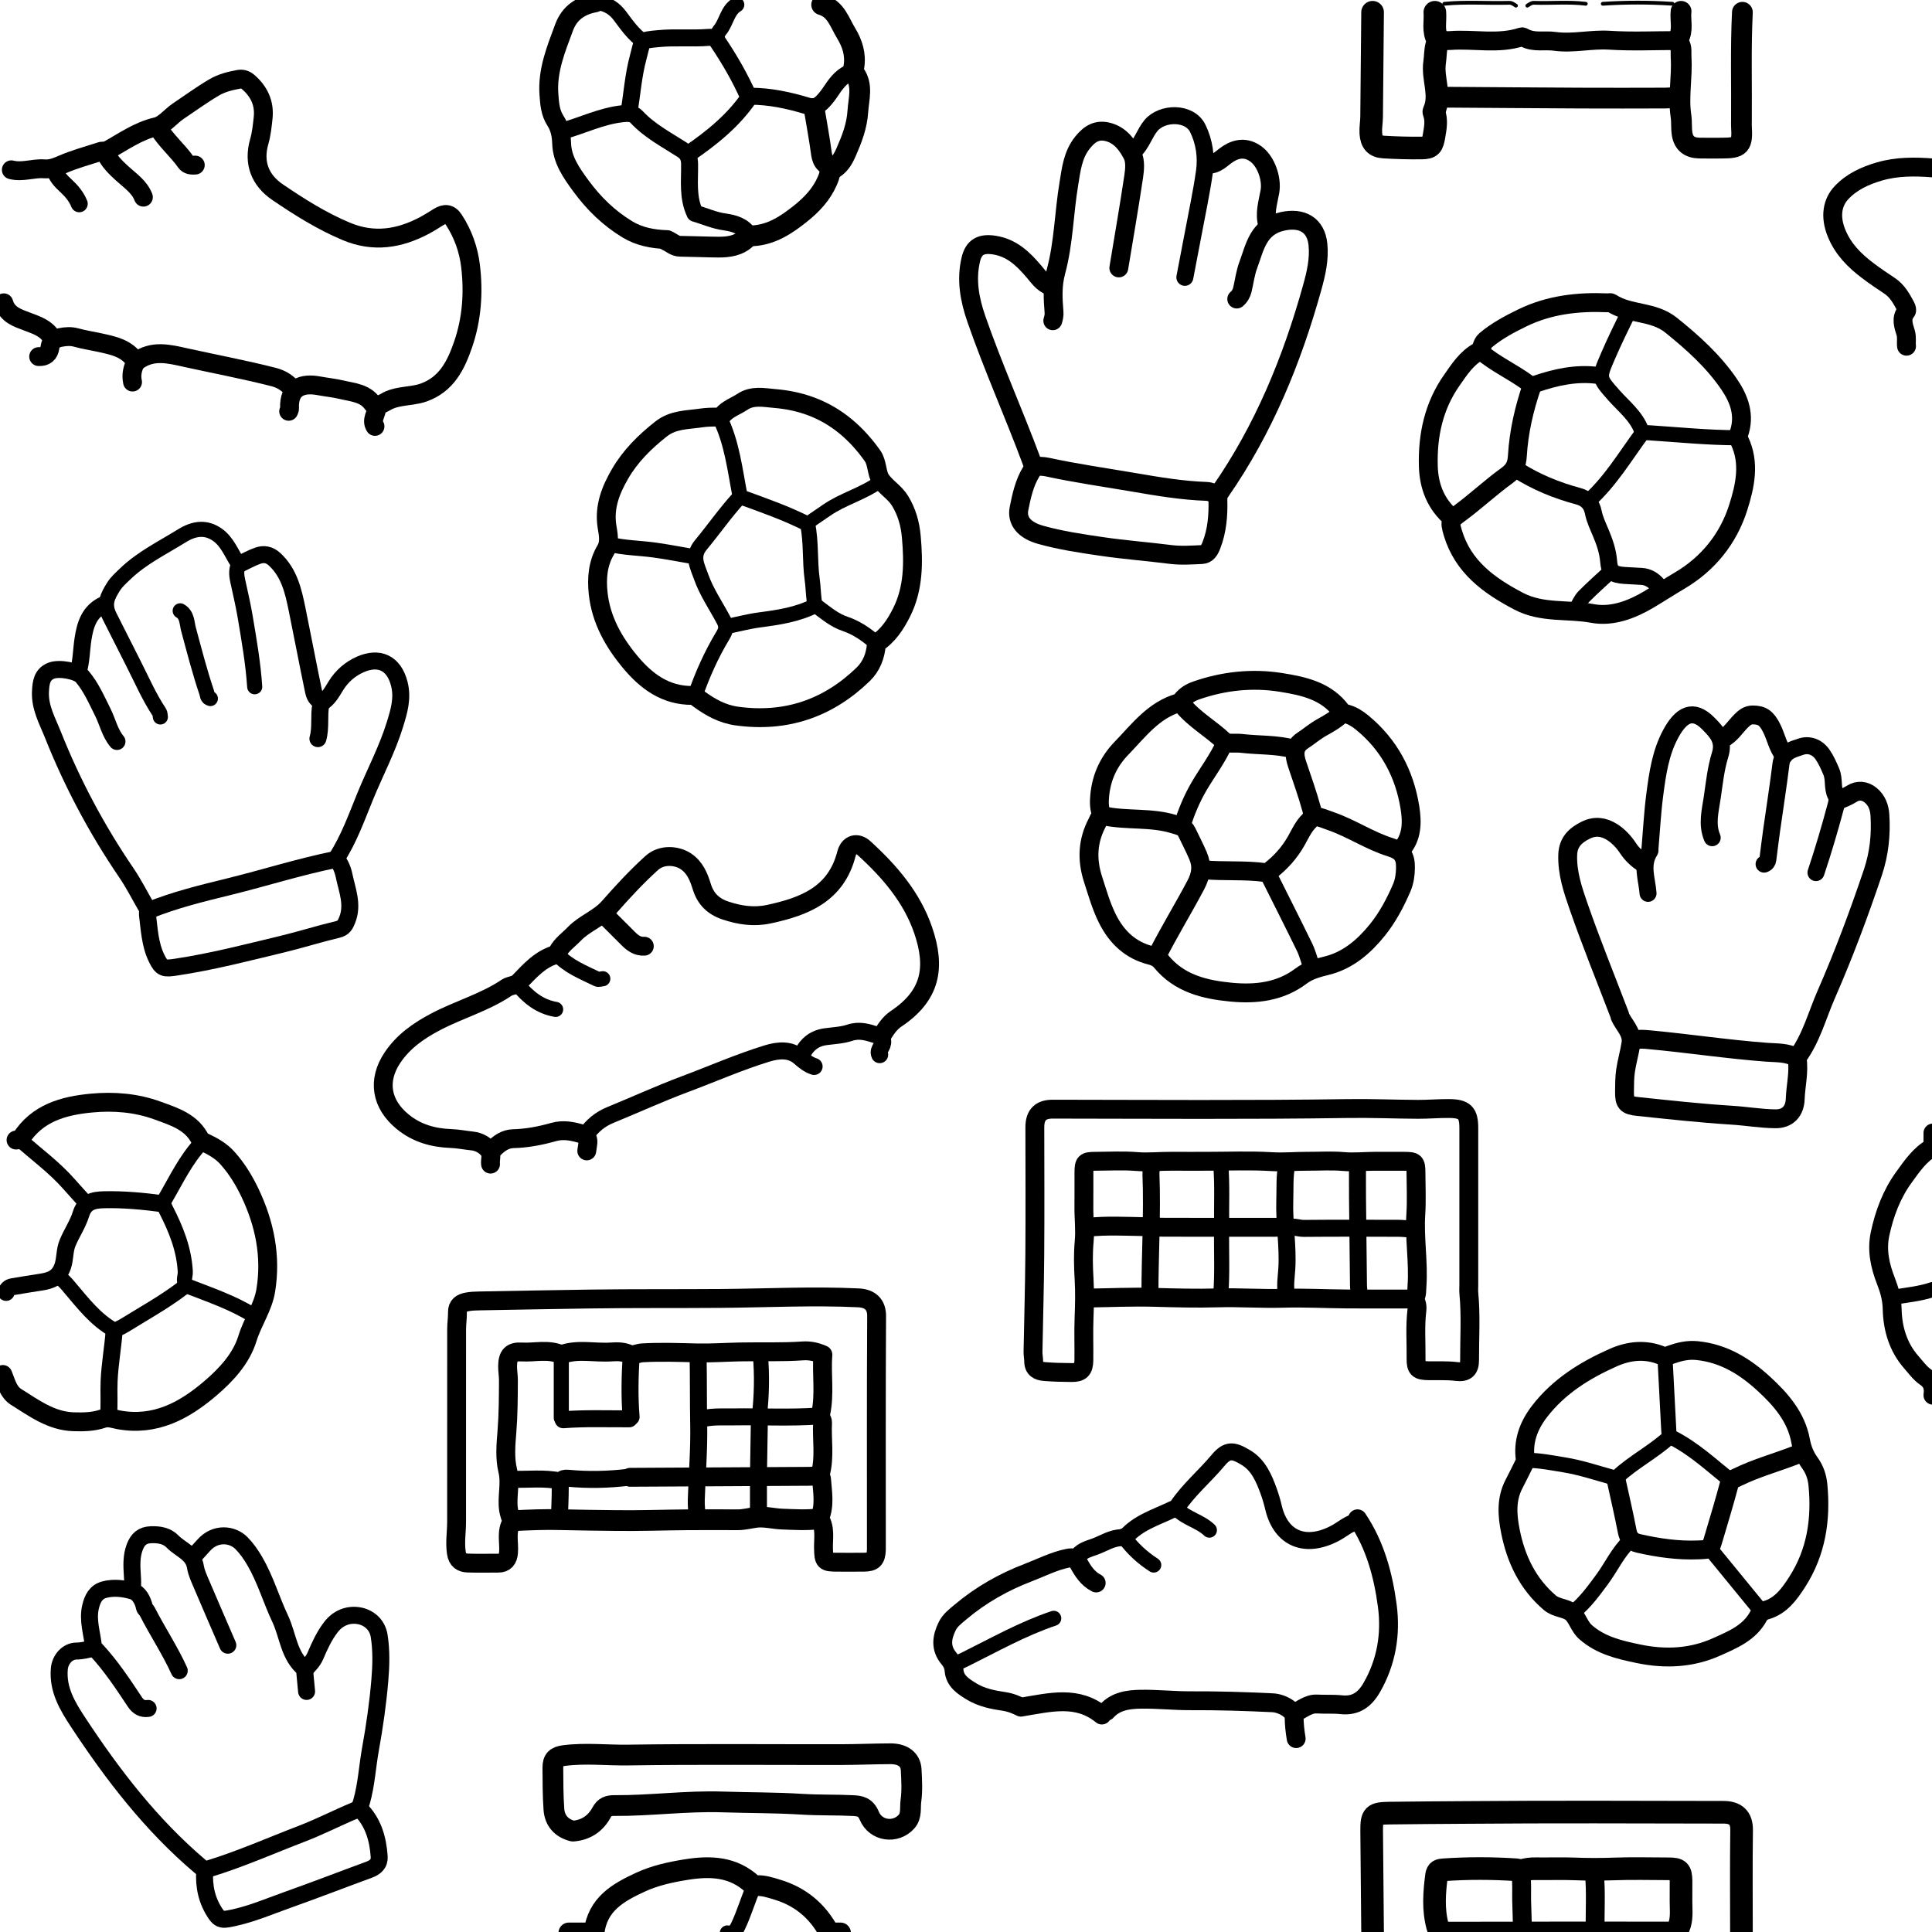 <svg version="1.1" id="Layer_1" xmlns="http://www.w3.org/2000/svg" xmlns:xlink="http://www.w3.org/1999/xlink" x="0px" y="0px"
	 width="100%" viewBox="0 0 1024 1024" enable-background="new 0 0 1024 1024" xml:space="preserve">
<path fill="none" opacity="1" stroke="#000000" stroke-linecap="round" stroke-linejoin="round" stroke-width="10"
	d="
M749.5,688.5 
	C750.893,690.277 751.242,692.352 750.982,694.498 
	C749.954,702.985 750.651,711.5 750.54,720.001 
	C750.469,725.459 751.649,726.411 757,726.516 
	C762.001,726.614 766.996,726.299 772.009,726.931 
	C776.735,727.527 778.92,725.838 778.906,721 
	C778.87,709.168 779.645,697.321 778.519,685.498 
	C778.378,684.012 778.5,682.5 778.5,681 
	C778.5,653.333 778.5,625.667 778.5,598 
	C778.5,589.843 776.375,587.605 768,587.54 
	C762.501,587.497 756.999,587.995 751.5,587.967 
	C739.166,587.905 726.829,587.37 714.501,587.552 
	C662.335,588.319 610.167,587.935 558,587.876 
	C552.111,587.869 548.476,590.307 548.487,597.5 
	C548.522,620 548.626,642.501 548.459,665 
	C548.332,682.168 547.823,699.333 547.516,716.5 
	C547.486,718.173 547.865,719.895 547.869,721.5 
	C547.88,725.55 550.414,726.673 553.505,726.936 
	C558.318,727.345 563.166,727.428 568,727.473 
	C572.793,727.517 574.396,725.948 574.47,721 
	C574.583,713.501 574.277,705.991 574.566,698.503 
	C574.83,691.657 574.996,684.851 574.586,677.995 
	C574.189,671.352 574.031,664.624 574.636,658.012 
	C575.205,651.788 574.409,645.667 574.484,639.5 
	C574.557,633.501 574.473,627.5 574.508,621.5 
	C574.54,616.06 575.06,615.534 580.5,615.509 
	C587.833,615.474 595.203,615.048 602.489,615.638 
	C608.71,616.142 614.833,615.443 621,615.49 
	C627.166,615.537 633.333,615.5 639.5,615.5 
	C651,615.5 662.53,615.001 673.988,615.696 
	C680.388,616.084 686.667,615.463 693,615.493 
	C699.333,615.523 705.705,615.071 711.989,615.629 
	C717.543,616.122 723,615.524 728.5,615.504 
	C733.833,615.485 739.167,615.473 744.5,615.508 
	C749.94,615.543 750.466,616.06 750.491,621.5 
	C750.526,628.833 750.887,636.192 750.414,643.494 
	C749.593,656.198 751.907,668.816 751.032,681.502 
	C750.879,683.716 751.075,685.947 750,688 
"/>
<path fill="none" opacity="1" stroke="#000000" stroke-linecap="round" stroke-linejoin="round" stroke-width="10"
	d="
M434.5,805 
	C437.547,809.859 436.362,815.28 436.467,820.501 
	C436.61,827.616 436.892,828 444,828 
	C448.667,828 453.334,828.049 458,827.987 
	C462.866,827.921 464.274,826.471 464.495,821.5 
	C464.532,820.668 464.5,819.833 464.5,819 
	C464.5,778.5 464.387,737.999 464.625,697.501 
	C464.659,691.604 461.368,688.188 455.005,687.887 
	C430.659,686.735 406.328,688.01 382.002,688.199 
	C358.834,688.379 335.665,688.177 312.5,688.511 
	C292.999,688.792 273.5,689.155 254,689.517 
	C251.831,689.557 249.629,689.639 247.509,690.047 
	C244.612,690.606 242.389,691.915 242.455,695.501 
	C242.509,698.497 242.025,701.5 242.022,704.5 
	C241.987,738.5 241.997,772.5 242.003,806.5 
	C242.004,812 241.05,817.446 241.878,823.018 
	C242.467,826.983 244.663,828.334 248.002,828.45 
	C253.329,828.636 258.667,828.484 264,828.505 
	C267.71,828.521 269.202,826.443 269.519,823.002 
	C270.027,817.484 267.994,811.679 271.419,806.447 
	C271.701,806.016 270.769,804.852 270.515,803.996 
	C270.125,802.679 269.711,801.351 269.521,799.997 
	C268.56,793.188 270.789,786.38 269.113,779.473 
	C267.491,772.789 268.118,765.776 268.664,759.013 
	C269.406,749.832 269.438,740.675 269.473,731.5 
	C269.483,729.001 268.998,726.498 269.034,724 
	C269.116,718.383 271.024,716.251 276.495,716.58 
	C283.497,717 290.689,714.853 297.5,718 
	C306.178,714.752 315.176,717.195 324.005,716.565 
	C327.194,716.337 330.362,716.338 333.593,717.793 
	C335.409,718.61 338.157,717.165 340.502,717.029 
	C350.176,716.469 359.834,716.844 369.51,717.071 
	C376.886,717.244 384.5,716.707 392.001,716.552 
	C403.166,716.321 414.342,716.785 425.5,716.006 
	C428.969,715.764 432.305,716.375 436.141,718.022 
	C435.315,728.333 437.308,738.962 434.949,749.489 
	C434.539,751.315 436.05,752.461 435.972,753.999 
	C435.519,762.995 437.235,772.098 434.88,780.968 
	C434.493,782.428 435.372,783.029 435.441,784.004 
	C435.927,790.864 437.288,797.786 434.5,804.5 
"/>
<path fill="none" opacity="1" stroke="#000000" stroke-linecap="round" stroke-linejoin="round" stroke-width="11"
	d="
M304,970.5 
	C310.798,969.864 315.776,966.382 318.948,960.472 
	C320.451,957.672 322.611,956.957 325.5,956.979 
	C344.693,957.124 363.804,954.43 382.998,955.068 
	C396.998,955.533 411.037,955.392 424.983,956.276 
	C434.012,956.848 443.004,956.55 452,956.997 
	C455.904,957.191 458.782,957.7 460.744,962.398 
	C464.143,970.534 474.712,971.96 480.479,965.482 
	C483.276,962.341 482.303,958.125 482.807,954.473 
	C483.552,949.076 483.22,943.489 482.938,938.003 
	C482.661,932.635 478.575,929.518 472,929.535 
	C463.166,929.559 454.334,929.964 445.5,929.977 
	C408,930.031 370.495,929.655 333.003,930.209 
	C321.67,930.377 310.318,929.016 298.998,930.482 
	C294.69,931.04 292.996,932.628 293.03,937 
	C293.087,944.334 293.057,951.687 293.586,958.994 
	C294.022,965.011 297.552,968.94 303.5,970.5 
"/>
<path fill="none" opacity="1" stroke="#000000" stroke-linecap="round" stroke-linejoin="round" stroke-width="12"
	d="
M923,1024.5 
	C923,1006.333 922.837,988.164 923.086,970.001 
	C923.176,963.378 919.804,960.556 913.5,960.544 
	C867.833,960.462 822.165,960.267 776.501,960.645 
	C763.171,960.755 749.833,960.79 736.5,960.985 
	C727.918,961.111 726.948,961.962 727.011,970.5 
	C727.142,988.5 727.333,1006.5 727.5,1024.5 
"/>
<path fill="none" opacity="1" stroke="#000000" stroke-linecap="round" stroke-linejoin="round" stroke-width="10"
	d="
M467,549.5 
	C469.236,545.971 471.316,542.407 474.975,539.963 
	C493.384,527.665 496.073,512.883 489.307,493.066 
	C483.353,475.627 471.467,461.827 457.958,449.546 
	C454.307,446.227 449.978,447.322 448.639,452.536 
	C443.128,473.992 426.395,480.483 407.507,484.533 
	C399.576,486.233 392.064,485.12 384.472,482.584 
	C378.024,480.429 373.967,476.399 371.985,470.005 
	C370.362,464.766 368.357,459.725 363.5,456.501 
	C358.849,453.414 350.829,452.528 345.421,457.413 
	C337.348,464.705 329.944,472.737 322.844,480.803 
	C317.415,486.97 309.858,489.33 304.445,494.947 
	C301.416,498.091 297.707,500.62 295.599,504.553 
	C295.277,505.153 294.939,505.822 294.487,505.954 
	C286.171,508.384 280.743,514.683 275.051,520.55 
	C273.149,522.511 270.499,522.176 268.51,523.515 
	C256.88,531.339 243.296,535.082 231.013,541.524 
	C222.039,546.23 213.775,551.969 208.041,560.527 
	C199.848,572.756 202.056,585.243 213.451,594.56 
	C220.984,600.72 229.625,603.086 239.002,603.441 
	C242.869,603.588 246.665,604.365 250.473,604.763 
	C253.741,605.105 257.328,606.953 259.448,610.036 
	C260.876,612.111 259.688,614.677 260,617 
"/>
<path fill="none" opacity="1" stroke="#000000" stroke-linecap="round" stroke-linejoin="round" stroke-width="10"
	d="
M808.5,774.5 
	C806.5,778.5 804.565,782.534 802.486,786.493 
	C798.249,794.561 798.855,803.014 800.526,811.495 
	C803.457,826.377 809.713,839.467 821.488,849.514 
	C824.911,852.435 830.01,852.178 833.028,854.76 
	C836.058,857.353 836.985,862.081 840.421,865.09 
	C848.54,872.198 858.392,874.45 868.49,876.549 
	C882.728,879.51 896.712,878.808 909.931,872.848 
	C918.311,869.069 927.253,865.488 932.05,856.527 
	C932.829,855.073 934.157,853.98 935.987,853.455 
	C943.902,851.183 948.335,845 952.514,838.509 
	C962.682,822.713 965.3,805.347 963.531,786.997 
	C963.126,782.788 961.781,778.863 959.401,775.572 
	C956.719,771.863 955.179,768.124 954.323,763.533 
	C951.996,751.06 943.995,741.826 934.969,733.534 
	C924.888,724.274 913.684,717.287 899.515,715.851 
	C894.453,715.338 890.025,716.45 885.514,718.04 
	C883.994,718.576 882.868,719.379 880.966,718.581 
	C872.23,714.919 863.418,715.843 855.029,719.565 
	C840.02,726.225 826.249,734.775 816.026,748.02 
	C810.142,755.642 806.955,764.167 808.5,774 
"/>
<path fill="none" opacity="1" stroke="#000000" stroke-linecap="round" stroke-linejoin="round" stroke-width="10"
	d="
M556.5,151.5 
	C552.679,150.12 550.486,146.827 548.048,143.959 
	C542.344,137.251 536.351,131.36 527.015,129.904 
	C520.198,128.841 516.162,130.712 514.553,137.513 
	C512.004,148.285 513.902,158.714 517.473,169.009 
	C526.264,194.351 537.262,218.833 546.621,243.955 
	C547.492,246.293 547.939,247.793 546.566,250.04 
	C542.926,255.995 541.444,262.807 540.102,269.52 
	C538.784,276.114 542.93,281.046 551.514,283.452 
	C562.147,286.432 573.045,288.047 583.979,289.643 
	C596.126,291.416 608.351,292.348 620.515,293.885 
	C625.928,294.568 631.508,294.176 636.997,293.927 
	C639.805,293.799 641.061,291.595 642.061,289.024 
	C645.085,281.253 645.738,273.207 645.512,265 
	C645.467,263.349 645.797,262.015 646.898,260.429 
	C669.776,227.476 684.766,190.934 695.471,152.492 
	C697.559,144.997 699.348,137.434 698.528,129.497 
	C697.465,119.217 690.088,115.119 679.953,117.282 
	C666.821,120.085 665.167,130.905 661.59,140.533 
	C660.054,144.668 659.513,149.17 658.494,153.499 
	C658.029,155.473 657.059,157.169 655.5,158.5 
"/>
<path fill="none" opacity="1" stroke="#000000" stroke-linecap="round" stroke-linejoin="round" stroke-width="10"
	d="
M871,457.5 
	C867.811,455.355 865.079,452.887 862.89,449.573 
	C860.703,446.263 857.916,443.215 854.484,441.025 
	C850.053,438.198 845.38,437.586 840.496,439.992 
	C835.044,442.677 831.17,446.268 830.928,452.997 
	C830.581,462.667 833.642,471.673 836.687,480.435 
	C843.42,499.81 851.167,518.833 858.493,538.003 
	C858.549,538.148 858.447,538.356 858.508,538.497 
	C860.566,543.306 865.335,547.092 864.446,552.992 
	C863.711,557.865 862.284,562.635 861.571,567.51 
	C861.043,571.124 861.068,574.832 861.022,578.5 
	C860.948,584.514 861.927,585.816 868.005,586.457 
	C884.646,588.214 901.28,590.039 917.995,591.085 
	C925.665,591.565 933.288,592.898 941,592.985 
	C947.388,593.058 951.258,589.126 951.501,582.5 
	C951.764,575.33 953.626,568.236 952.533,560.995 
	C952.492,560.726 952.607,560.356 952.911,559.935 
	C960.113,549.967 963.135,538.06 967.984,526.993 
	C977.225,505.904 985.262,484.364 992.621,462.541 
	C996.007,452.497 997.048,442.373 996.393,432.007 
	C996.147,428.103 994.84,424.226 991.509,421.489 
	C988.364,418.905 984.703,418.708 981.598,420.656 
	C979.301,422.097 976.957,423.081 974.5,424 
"/>
<path fill="none" opacity="1" stroke="#000000" stroke-linecap="round" stroke-linejoin="round" stroke-width="10"
	d="
M742.5,450.5 
	C748.6,443.985 748.518,435.707 747.295,428.033 
	C744.436,410.098 736.287,394.718 721.996,383.004 
	C719.599,381.04 717.032,379.37 714.006,378.479 
	C712.94,378.165 711.759,378.058 710.991,377.007 
	C703.077,366.176 690.894,363.603 678.968,361.698 
	C663.789,359.274 648.645,360.868 633.99,365.971 
	C631.008,367.01 628.483,368.551 626.492,370.993 
	C626.047,371.539 625.582,372.29 624.988,372.457 
	C611.5,376.272 603.58,387.112 594.492,396.493 
	C587.713,403.491 583.844,411.712 582.887,421.489 
	C582.525,425.19 582.538,428.607 584,432 
"/>
<path fill="none" opacity="1" stroke="#000000" stroke-linecap="round" stroke-linejoin="round" stroke-width="9"
	d="
M49.5,873.5 
	C46.553,874.318 43.653,875.055 40.501,875.09 
	C35.599,875.144 31.859,879.678 31.441,884.495 
	C30.479,895.583 35.813,904.341 41.509,912.994 
	C59.915,940.949 80.208,967.297 105.912,989.104 
	C107.532,990.478 108.451,991.168 110.512,990.539 
	C127.398,985.391 143.517,978.206 159.964,971.906 
	C169.495,968.256 178.612,963.536 188.038,959.592 
	C190.397,958.605 190.965,957.298 191.609,955.031 
	C194.222,945.839 194.691,936.309 196.375,926.977 
	C198.554,914.903 200.307,902.706 201.329,890.486 
	C201.977,882.731 202.211,874.791 200.955,867.007 
	C199.962,860.855 195.235,857.137 189.951,856.32 
	C184.656,855.5 179.262,857.383 175.388,862.414 
	C171.789,867.087 169.428,872.335 167.182,877.578 
	C165.931,880.499 163.988,882.396 162,884.5 
"/>
<path fill="none" opacity="1" stroke="#000000" stroke-linecap="round" stroke-linejoin="round" stroke-width="9"
	d="
M62,393 
	C58.196,388.464 57.068,382.633 54.492,377.504 
	C51.203,370.954 48.325,364.163 43.5,358.5 
	C41.072,355.649 31.327,353.743 27.016,355.538 
	C22.155,357.561 21.683,361.905 21.45,366.497 
	C21.02,374.956 25.119,382.078 28.067,389.473 
	C38.336,415.242 51.295,439.597 66.933,462.546 
	C71.043,468.577 74.309,475.181 78.023,481.486 
	C78.67,482.584 78.012,483.599 78.123,484.484 
	C79.126,492.441 79.434,500.613 83.049,507.976 
	C85.753,513.482 87.061,513.535 93.51,512.565 
	C112.435,509.718 130.924,504.907 149.488,500.449 
	C159.39,498.071 169.118,494.962 179.028,492.619 
	C182.193,491.87 183.049,490.045 184.05,487.52 
	C187.274,479.387 183.946,471.731 182.357,464.03 
	C181.716,460.929 180.433,457.734 178.198,455.132 
	C184.974,444.67 188.993,433.238 193.581,422.033 
	C198.787,409.317 205.303,397.1 209.339,383.95 
	C211.437,377.113 213.608,370.137 211.643,362.463 
	C208.73,351.079 200.707,347.915 191.055,352.125 
	C185.707,354.458 181.164,358.35 178.003,363.502 
	C175.938,366.868 174.066,370.388 170.5,372.5 
"/>
<path fill="none" opacity="1" stroke="#000000" stroke-linecap="round" stroke-linejoin="round" stroke-width="9"
	d="
M191,959 
	C197.871,965.918 200.323,974.623 200.972,984.002 
	C201.238,987.841 198.913,989.784 195.511,991.03 
	C181.152,996.292 166.893,1001.835 152.48,1006.944 
	C141.95,1010.677 131.677,1015.228 120.517,1017.102 
	C117.569,1017.597 116.11,1017.011 114.418,1014.557 
	C109.572,1007.532 107.962,999.829 108.5,991.5 
"/>
<path fill="none" opacity="1" stroke="#000000" stroke-linecap="round" stroke-linejoin="round" stroke-width="10"
	d="
M769.5,274.5 
	C761.037,267.286 757.326,257.844 757.038,246.999 
	C756.602,230.611 759.915,215.174 769.504,201.503 
	C773.468,195.852 777.182,189.993 783.479,186.462 
	C785.711,185.21 785.219,182.179 787.387,180.365 
	C793.36,175.368 800.031,171.801 806.97,168.439 
	C821.275,161.507 836.406,159.827 852,160.496 
	C852.666,160.525 853.509,160.233 853.974,160.539 
	C863.596,166.883 876.139,164.664 885.657,172.304 
	C897.212,181.579 908.062,191.349 916.412,203.56 
	C921.813,211.458 925.078,220.151 921.578,230.028 
	C921.242,230.976 921.337,232.271 921.938,233.53 
	C927.605,245.394 924.942,257.459 921.307,268.939 
	C916.031,285.598 905.283,298.854 890.317,307.69 
	C884.756,310.972 879.376,314.482 873.858,317.762 
	C864.872,323.103 854.424,327.09 844.065,325.154 
	C831.071,322.726 817.418,325.212 804.922,318.649 
	C789.133,310.356 775.449,300.485 770.047,282.486 
	C768.043,275.813 768.727,275.679 774.436,271.414 
	C782.687,265.25 790.267,258.178 798.602,252.14 
	C802.58,249.258 803.951,246.519 804.247,241.515 
	C804.992,228.883 807.838,216.51 812,204.5 
"/>
<path fill="none" opacity="1" stroke="#000000" stroke-linecap="round" stroke-linejoin="round" stroke-width="10"
	d="
M56.5,80 
	C65.091,75.319 72.952,69.463 82.919,67.151 
	C87.071,66.189 90.475,61.602 94.455,58.933 
	C100.754,54.709 106.863,50.242 113.424,46.371 
	C117.593,43.911 121.969,42.885 126.509,42.047 
	C128.284,41.72 129.981,42.121 131.532,43.464 
	C137.37,48.519 140.298,54.758 139.462,62.496 
	C139.009,66.686 138.58,70.952 137.421,74.977 
	C134.138,86.39 137.877,95.565 147.106,101.844 
	C158.631,109.683 170.446,117.141 183.453,122.611 
	C198.04,128.745 211.616,126.574 224.99,119.481 
	C227.562,118.116 230.014,116.523 232.496,114.994 
	C235.639,113.06 238.275,113.026 240.527,116.482 
	C245.414,123.981 248.359,132.26 249.399,141.012 
	C251.068,155.054 250.119,168.995 245.485,182.495 
	C241.677,193.588 236.695,203.713 224.519,208.053 
	C220.587,209.454 216.475,209.62 212.47,210.331 
	C209.586,210.843 206.957,211.487 204.498,212.997 
	C202.842,214.014 199.808,214.93 199.753,216.013 
	C199.581,219.369 196.602,222.487 198.75,226 
"/>
<path fill="none" opacity="1" stroke="#000000" stroke-linecap="round" stroke-linejoin="round" stroke-width="10"
	d="
M719.5,805 
	C728.861,818.932 733.124,834.794 735.288,851.028 
	C737.303,866.149 734.826,880.965 727.013,894.507 
	C723.432,900.713 718.577,904.354 710.995,903.544 
	C706.69,903.084 702.335,903.409 697.991,903.164 
	C693.542,902.914 689.908,906.114 686,908 
"/>
<path fill="none" opacity="1" stroke="#000000" stroke-linecap="round" stroke-linejoin="round" stroke-width="11"
	d="
M889,51.5 
	C886.833,51.667 884.667,51.972 882.5,51.978 
	C867.5,52.02 852.5,52.058 837.5,51.987 
	C812.667,51.869 787.833,51.667 763,51.5 
"/>
<path fill="none" opacity="1" stroke="#000000" stroke-linecap="round" stroke-linejoin="round" stroke-width="12"
	d="
M727.5,6.5 
	C727.333,25 727.184,43.5 726.981,62 
	C726.95,64.835 726.395,67.683 726.56,70.497 
	C726.85,75.46 728.853,77.677 733.503,77.945 
	C740.157,78.328 746.836,78.524 753.499,78.438 
	C758.526,78.372 759.198,77.146 760.079,72.014 
	C760.805,67.781 761.6,63.667 760.007,59.497 
	C759.951,59.352 759.944,59.14 760.008,59.004 
	C764.029,50.407 759.061,41.668 760.393,32.984 
	C760.846,30.026 760.695,26.954 761.476,23.994 
	C761.732,23.023 762.725,22.224 762.018,20.99 
	C759.386,16.398 760.883,11.345 760.5,6.5 
"/>
<path fill="none" opacity="1" stroke="#000000" stroke-linecap="round" stroke-linejoin="round" stroke-width="11"
	d="
M923.5,6.5 
	C922.562,25.66 923.17,44.833 923.001,64 
	C922.992,65 922.947,66.003 923.008,66.999 
	C923.633,77.153 922.408,78.5 912.5,78.5 
	C908.5,78.5 904.497,78.591 900.501,78.477 
	C895.378,78.332 892.367,75.924 891.563,70.99 
	C891.057,67.878 891.42,64.629 890.954,61.507 
	C889.405,51.155 891.659,40.835 891.017,30.499 
	C890.859,27.968 891.438,25.294 889.945,23.036 
	C889.35,22.135 889.247,21.088 889.566,20.539 
	C892.275,15.878 890.456,10.829 891,6 
"/>
<path fill="none" opacity="1" stroke="#000000" stroke-linecap="round" stroke-linejoin="round" stroke-width="12"
	d="
M806,992 
	C805.333,991.667 804.683,991.083 803.997,991.037 
	C791.001,990.168 777.998,990.134 765.003,991.039 
	C763.306,991.158 761.74,991.33 761.397,993.987 
	C760.226,1003.051 759.524,1012.023 761.954,1021.012 
	C762.713,1023.819 764.089,1024.588 767,1024.579 
	C804.667,1024.46 842.333,1024.5 880,1024.5 
	C882.667,1024.5 885.333,1024.5 887.979,1024.5 
	C890.996,1020.627 891.193,1016.143 891.036,1011.499 
	C890.874,1006.671 891.055,1001.833 890.985,997 
	C890.906,991.495 889.931,990.527 884.5,990.509 
	C874.667,990.477 864.823,990.232 855.003,990.592 
	C848.153,990.842 841.341,990.82 834.498,990.557 
	C827.674,990.296 820.832,990.568 814.001,990.465 
	C811.419,990.426 808.936,990.683 806.5,991.5 
"/>
<path fill="none" opacity="1" stroke="#000000" stroke-linecap="round" stroke-linejoin="round" stroke-width="9"
	d="
M431.5,565.25 
	C428.453,564.281 426.239,562.441 423.759,560.276 
	C418.985,556.107 412.757,556.458 406.468,558.395 
	C391.664,562.955 377.512,569.205 363.041,574.609 
	C349.683,579.597 336.696,585.572 323.486,590.965 
	C318.039,593.19 313.825,596.752 310.5,601.5 
"/>
<path fill="none" opacity="1" stroke="#000000" stroke-linecap="round" stroke-linejoin="round" stroke-width="10"
	d="
M1024.5,89 
	C1014.902,88.266 1005.4,88.153 995.978,90.925 
	C988.422,93.148 981.474,96.359 976.067,102.063 
	C971.293,107.098 969.746,114.549 973.395,123.543 
	C976.863,132.091 982.947,138.138 990.019,143.475 
	C993.744,146.285 997.621,148.902 1001.512,151.481 
	C1005.619,154.204 1007.828,158.303 1010.064,162.466 
	C1010.556,163.381 1010.772,164.527 1010.431,164.944 
	C1007.327,168.74 1008.94,172.682 1010.074,176.478 
	C1010.786,178.862 1010.216,181.175 1010.5,183.5 
"/>
<path fill="none" opacity="1" stroke="#000000" stroke-linecap="round" stroke-linejoin="round" stroke-width="10"
	d="
M464.5,341.5 
	C464.014,347.641 461.869,353.195 457.46,357.459 
	C438.729,375.573 416.435,383.092 390.497,379.519 
	C382.913,378.474 376.531,374.923 370.488,370.517 
	C369.408,369.73 368.161,368.578 367.001,368.589 
	C352.762,368.724 342.567,361.104 334.083,350.931 
	C325.272,340.366 318.546,328.547 317.042,314.495 
	C316.189,306.514 316.806,298.638 321.029,291.517 
	C323.45,287.435 322.314,282.872 321.718,279.044 
	C320.079,268.511 323.792,259.517 328.674,251.101 
	C334.098,241.75 341.771,234.137 350.393,227.364 
	C356.858,222.285 364.263,222.624 371.507,221.545 
	C374.466,221.105 377.501,221.042 380.5,221.064 
	C381.63,221.072 382.428,220.603 382.961,219.968 
	C385.801,216.589 389.988,215.315 393.483,212.975 
	C398.858,209.375 404.879,210.738 410.483,211.202 
	C417.076,211.747 423.675,213.041 430.024,215.435 
	C443.741,220.609 454.115,229.838 462.43,241.55 
	C465.089,245.295 464.544,250.844 466.847,254.267 
	C469.546,258.28 474.314,260.983 477.053,265.467 
	C480.653,271.36 482.411,277.707 483.013,284.499 
	C484.227,298.201 484.241,311.809 477.922,324.461 
	C474.717,330.878 470.783,336.959 464.5,341 
"/>
<path fill="none" opacity="1" stroke="#000000" stroke-linecap="round" stroke-linejoin="round" stroke-width="10"
	d="
M593,142 
	C595.667,125.833 598.475,109.688 600.893,93.484 
	C601.449,89.759 601.826,85.242 600.24,82.132 
	C597.562,76.882 593.862,71.771 587.496,70.013 
	C581.632,68.394 577.652,70.772 573.881,75.403 
	C568.523,81.984 567.788,89.751 566.498,97.5 
	C563.927,112.943 563.77,128.823 559.68,143.913 
	C557.665,151.346 558.075,158.302 558.658,165.487 
	C558.799,167.225 558.415,168.528 558,170 
"/>
<path fill="none" opacity="1" stroke="#000000" stroke-linecap="round" stroke-linejoin="round" stroke-width="10"
	d="
M1.5,728.5 
	C3.273,732.827 4.393,737.82 8.556,740.409 
	C18.009,746.286 27.07,753.182 38.998,753.56 
	C44.275,753.727 49.496,753.615 54.472,751.918 
	C57.554,750.866 60.222,752.051 62.991,752.551 
	C82.263,756.03 97.575,747.746 111.429,735.916 
	C119.948,728.642 127.851,720.122 131.158,709.395 
	C133.864,700.615 139.386,692.937 140.857,683.977 
	C143.833,665.85 140.273,648.471 132.414,632.041 
	C129.307,625.544 125.553,619.388 120.636,613.879 
	C117.143,609.966 112.967,607.663 108.484,605.534 
	C107.805,605.212 106.999,605.741 106.441,604.527 
	C101.941,594.744 92.403,591.865 83.463,588.601 
	C72.219,584.496 60.305,583.536 48.514,584.651 
	C33.701,586.051 19.668,589.847 10.934,603.708 
	C10.622,604.203 9.333,604.083 8.5,604.25 
"/>
<path fill="none" opacity="1" stroke="#000000" stroke-linecap="round" stroke-linejoin="round" stroke-width="9"
	d="
M120.75,872 
	C116,861 111.213,850.016 106.526,838.989 
	C105.353,836.229 104.056,833.405 103.588,830.486 
	C102.428,823.266 95.632,821.37 91.447,817.051 
	C88.405,813.91 84.32,813.294 79.998,813.444 
	C75.447,813.603 73.001,815.816 71.423,819.971 
	C69.543,824.924 69.837,829.991 70.146,834.991 
	C70.304,837.543 70.495,840 70,842.5 
"/>
<path fill="none" opacity="1" stroke="#000000" stroke-linecap="round" stroke-linejoin="round" stroke-width="9"
	d="
M178,455.5 
	C158.912,459.342 140.359,465.278 121.481,469.923 
	C107.11,473.458 92.753,476.927 79,482.5 
"/>
<path fill="none" opacity="1" stroke="#000000" stroke-linecap="round" stroke-linejoin="round" stroke-width="9"
	d="
M907.5,444 
	C904.473,436.833 906.516,429.638 907.553,422.508 
	C908.649,414.973 909.45,407.277 911.695,400.061 
	C914.086,392.378 909.981,388.073 905.491,383.508 
	C897.358,375.24 891.067,378.654 885.489,388.994 
	C880.095,398.994 878.53,410.027 877.089,421.012 
	C875.828,430.622 875.333,440.333 874.504,450 
	C874.475,450.331 874.634,450.756 874.481,450.987 
	C869.631,458.301 872.965,465.961 873.5,473.5 
"/>
<path fill="none" opacity="1" stroke="#000000" stroke-linecap="round" stroke-linejoin="round" stroke-width="10"
	d="
M687,921.5 
	C686.355,917.694 685.946,913.89 685.91,910.001 
	C685.878,906.548 679.698,902.748 674.5,902.499 
	C660.008,901.805 645.516,901.359 631,901.431 
	C622.168,901.474 613.327,900.463 604.502,900.623 
	C597.976,900.741 591.331,901.597 586.5,907 
"/>
<path fill="none" opacity="1" stroke="#000000" stroke-linecap="round" stroke-linejoin="round" stroke-width="10"
	d="
M645,262 
	C643.178,261.458 641.544,260.517 639.502,260.446 
	C626.52,259.999 613.77,257.841 600.975,255.649 
	C585.633,253.019 570.216,250.849 554.991,247.54 
	C552.888,247.083 550.667,247.167 548.5,247 
"/>
<path fill="none" opacity="1" stroke="#000000" stroke-linecap="round" stroke-linejoin="round" stroke-width="11"
	d="
M445.5,1024.5 
	C443.333,1024.5 441.167,1024.5 439.583,1024.5 
	C433.398,1012.845 424.267,1005.267 411.982,1001.561 
	C408.277,1000.444 404.518,999.135 400.498,999.472 
	C400.015,999.512 399.366,999.308 399.019,998.979 
	C388.756,989.266 376.468,988.844 363.493,990.955 
	C355.244,992.298 347.106,994.054 339.527,997.558 
	C327.738,1003.009 316.521,1009.211 314.86,1024.5 
	C310.179,1024.5 305.84,1024.5 301.5,1024.5 
"/>
<path fill="none" opacity="1" stroke="#000000" stroke-linecap="round" stroke-linejoin="round" stroke-width="9"
	d="
M162.5,896.5 
	C162.167,893 161.828,889.5 161.506,885.999 
	C161.461,885.504 161.714,884.736 161.469,884.538 
	C153.008,877.702 152.717,866.89 148.513,857.994 
	C143.763,847.94 140.701,837.151 135.059,827.465 
	C133.045,824.007 130.853,820.833 128.046,817.956 
	C123.192,812.983 114.152,812.084 107.997,818.997 
	C106.35,820.848 104.667,822.667 103,824.5 
"/>
<path fill="none" opacity="1" stroke="#000000" stroke-linecap="round" stroke-linejoin="round" stroke-width="10"
	d="
M581,839 
	C576.492,836.713 573.884,832.602 571.607,828.441 
	C570.163,825.803 568.907,825.297 565.977,825.888 
	C558.565,827.382 551.945,830.845 545,833.5 
	C531.85,838.528 519.768,845.376 508.984,854.481 
	C506.338,856.716 503.559,858.773 501.998,861.999 
	C499.163,867.856 498.315,873.533 502.959,879.034 
	C504.468,880.822 505.452,882.767 505.686,885.484 
	C506.159,890.993 510.57,893.865 514.981,896.532 
	C520.248,899.718 526.202,900.93 532.033,901.775 
	C536.02,902.353 539.303,903.916 541.112,904.829 
	C556.878,902.211 571.047,898.435 584,909 
"/>
<path fill="none" opacity="1" stroke="#000000" stroke-linecap="round" stroke-linejoin="round" stroke-width="10"
	d="
M1024.5,600.5 
	C1024.5,603 1024.5,605.5 1024.503,608.002 
	C1017.665,611.717 1013.428,618.016 1009.062,624.045 
	C1002.576,633.005 998.778,643.192 996.467,653.993 
	C994.598,662.725 996.472,670.972 999.585,678.967 
	C1001.494,683.872 1002.772,688.422 1002.898,693.991 
	C1003.126,704.056 1005.979,713.999 1013.014,721.988 
	C1015.428,724.73 1017.641,727.86 1020.59,729.867 
	C1024.328,732.413 1025.028,735.549 1024.5,739.5 
"/>
<path fill="none" opacity="1" stroke="#000000" stroke-linecap="round" stroke-linejoin="round" stroke-width="10"
	d="
M613,507 
	C619.45,494.126 627.031,481.87 633.757,469.136 
	C636.709,463.547 637.259,458.873 634.963,453.516 
	C633.145,449.271 630.997,445.168 629.001,440.999 
	C627.588,438.048 625.036,437.687 622.067,436.78 
	C610.071,433.113 597.55,434.969 585.495,432.523 
	C582.839,431.984 582.364,434.483 581.549,436.026 
	C576.452,445.686 575.942,455.542 579.343,466.051 
	C581.64,473.151 583.639,480.306 586.997,487.002 
	C591.897,496.773 599.247,503.732 610.026,506.396 
	C612.311,506.96 614.18,508.043 615.424,509.562 
	C625.053,521.323 638.536,524.524 652.513,525.863 
	C665.577,527.115 678.473,525.687 689.445,517.427 
	C693.726,514.205 698.345,513.029 703.437,511.751 
	C714.452,508.986 722.914,501.73 729.978,492.982 
	C735.471,486.178 739.532,478.492 742.975,470.489 
	C744.404,467.17 744.873,463.543 744.924,459.999 
	C745.013,453.825 743.064,450.959 736.978,449.07 
	C726.122,445.7 716.666,439.251 706.017,435.452 
	C702.876,434.331 699.816,433.027 696.5,432.5 
"/>
<path fill="none" opacity="1" stroke="#000000" stroke-linecap="round" stroke-linejoin="round" stroke-width="10"
	d="
M952,560.5 
	C947.172,557.749 941.6,558.094 936.484,557.713 
	C915.572,556.159 894.852,552.981 873.994,551.06 
	C871.37,550.819 868.616,550.528 866,551.5 
"/>
<path fill="none" opacity="1" stroke="#000000" stroke-linecap="round" stroke-linejoin="round" stroke-width="10"
	d="
M72.5,191.5 
	C80.733,185.198 89.715,187.626 98.487,189.557 
	C114.006,192.972 129.625,195.914 145.041,199.84 
	C149.551,200.988 152.646,203.29 155.5,206.5 
"/>
<path fill="none" opacity="1" stroke="#000000" stroke-linecap="round" stroke-linejoin="round" stroke-width="9"
	d="
M570.5,826 
	C572.585,821.913 576.896,821.002 580.554,819.646 
	C585.128,817.951 589.366,815.028 594.5,815.021 
	C595.195,815.02 595.722,813.946 596.5,814.75 
	C603.162,807.001 612.765,804.233 621.507,800.015 
	C622.397,799.586 623.374,799.47 624.019,798.513 
	C630.142,789.436 638.591,782.401 645.569,774.057 
	C650.579,768.066 653.614,768.471 660.439,772.602 
	C667.032,776.593 669.953,783.549 672.472,790.51 
	C673.475,793.282 674.303,796.135 674.978,799.005 
	C678.976,816.029 692.421,820.913 707.978,812.46 
	C711.783,810.393 715.026,807.272 719.5,806.5 
"/>
<path fill="none" opacity="1" stroke="#000000" stroke-linecap="round" stroke-linejoin="round" stroke-width="9"
	d="
M127,299 
	C130.167,297.5 133.244,295.751 136.525,294.571 
	C139.742,293.413 142.734,293.837 145.553,296.443 
	C153.352,303.652 155.481,313.298 157.473,323.006 
	C160.411,337.317 163.094,351.682 166.092,365.981 
	C166.465,367.76 167.033,369.844 168.961,371.062 
	C169.616,371.475 170.247,372.343 170.026,373.505 
	C168.896,379.446 170.182,385.598 168.5,391.5 
"/>
<path fill="none" opacity="1" stroke="#000000" stroke-linecap="round" stroke-linejoin="round" stroke-width="8"
	d="
M135,364 
	C134.17,351.554 132.028,339.282 129.964,327.006 
	C129.006,321.304 127.721,315.655 126.479,310.005 
	C125.784,306.846 124.935,303.759 125.911,300.474 
	C126.053,299.997 126.633,299.368 126.052,298.467 
	C122.738,293.33 120.517,287.276 115.438,283.585 
	C109.251,279.087 102.868,279.97 96.468,283.948 
	C86.248,290.299 75.327,295.586 66.519,304.02 
	C64.224,306.219 61.732,308.399 60.095,311.059 
	C57.167,315.815 54.683,319.987 58.109,326.7 
	C62.291,334.896 66.409,343.223 70.609,351.444 
	C75.083,360.201 78.971,369.295 84.464,377.524 
	C84.901,378.177 84.833,379.167 85,380 
"/>
<path fill="none" opacity="1" stroke="#000000" stroke-linecap="round" stroke-linejoin="round" stroke-width="8"
	d="
M381.5,221.5 
	C388.081,234.737 389.54,249.315 392.32,263.307 
	C404.506,267.729 416.537,271.895 428.043,277.746 
	C430.071,287.228 429.098,297.211 430.468,307.005 
	C431,310.81 431.061,314.68 431.554,318.493 
	C431.74,319.926 432.527,321.057 433.933,322.091 
	C438.37,325.355 442.459,328.828 447.943,330.669 
	C453.896,332.666 459.209,336.299 464,340.5 
"/>
<path fill="none" opacity="1" stroke="#000000" stroke-linecap="round" stroke-linejoin="round" stroke-width="10"
	d="
M315.5,1.5 
	C307.709,2.925 301.854,6.805 298.999,14.5 
	C294.742,25.975 290.024,37.309 290.938,50.004 
	C291.293,54.942 291.598,59.676 294.428,64.047 
	C296.716,67.583 297.54,71.556 297.678,75.994 
	C297.95,84.738 302.855,91.672 307.912,98.565 
	C314.7,107.817 322.653,115.582 332.474,121.542 
	C338.839,125.405 345.763,126.672 353,127 
"/>
<path fill="none" opacity="1" stroke="#000000" stroke-linecap="round" stroke-linejoin="round" stroke-width="10"
	d="
M672,119.5 
	C670.014,113.371 672.038,107.429 673.08,101.514 
	C674.276,94.724 670.974,85.346 665.506,81.491 
	C660.615,78.043 655.791,78.501 651.011,81.518 
	C647.518,83.722 644.793,87.419 640,87 
"/>
<path fill="none" opacity="1" stroke="#000000" stroke-linecap="round" stroke-linejoin="round" stroke-width="9"
	d="
M628,147 
	C629.5,139.167 631.027,131.338 632.493,123.499 
	C634.519,112.67 636.843,101.882 638.385,90.984 
	C639.494,83.144 638.315,75.146 634.855,68.071 
	C630.484,59.132 615.908,59.484 610.042,66.535 
	C608.432,68.471 607.231,70.778 606.026,73.014 
	C604.533,75.785 602.984,78.477 600.5,80.5 
"/>
<path fill="none" opacity="1" stroke="#000000" stroke-linecap="round" stroke-linejoin="round" stroke-width="9"
	d="
M962.5,462.5 
	C966.425,450.792 969.893,438.952 973.083,427.022 
	C973.616,425.031 973.998,423.395 973.026,421.487 
	C971.034,417.578 972.352,413.037 970.605,408.955 
	C969.27,405.835 967.967,402.791 966.03,399.979 
	C963.157,395.808 958.739,394.351 954.579,395.738 
	C950.153,397.213 944.733,398.481 943.934,404.992 
	C942.5,416.687 940.646,428.33 939.009,440.001 
	C938.286,445.16 937.667,450.333 937,455.5 
	C936.84,456.737 936.221,457.61 935,458 
"/>
<path fill="none" opacity="1" stroke="#000000" stroke-linecap="round" stroke-linejoin="round" stroke-width="11"
	d="
M435.5,2.5 
	C443.076,4.689 444.97,11.866 448.43,17.542 
	C451.744,22.977 453.688,28.916 452.561,35.51 
	C452.376,36.592 452.123,37.83 452.969,39.022 
	C457.461,45.348 455.117,52.155 454.681,59.012 
	C454.188,66.768 451.537,73.615 448.519,80.508 
	C446.774,84.493 444.692,88.118 440.5,90 
"/>
<path fill="none" opacity="1" stroke="#000000" stroke-linecap="round" stroke-linejoin="round" stroke-width="8"
	d="
M558.5,857.75 
	C542.039,863.283 526.965,871.813 511.496,879.492 
	C509.693,880.387 507.833,881.167 506,882 
"/>
<path fill="none" opacity="1" stroke="#000000" stroke-linecap="round" stroke-linejoin="round" stroke-width="11"
	d="
M431.5,57.5 
	C432.833,65.5 434.316,73.48 435.395,81.514 
	C435.665,83.526 436.349,85.334 437.579,86.41 
	C441.078,89.476 439.828,92.803 438.445,95.976 
	C435.418,102.925 430.39,108.312 424.517,113.021 
	C416.958,119.083 409.091,124.392 398.999,124.982 
	C397.873,125.048 396.912,125.007 395.966,125.967 
	C391.709,130.289 386.18,131.025 380.5,130.975 
	C373.833,130.916 367.167,130.609 360.5,130.527 
	C357.685,130.492 355.84,128.483 353.5,127.5 
"/>
<path fill="none" opacity="1" stroke="#000000" stroke-linecap="round" stroke-linejoin="round" stroke-width="8"
	d="
M921,232 
	C905.121,232.027 889.332,230.349 873.51,229.35 
	C872.577,229.291 870.678,229.849 869.981,228.007 
	C867.082,220.343 860.625,215.413 855.443,209.551 
	C847.125,200.142 847.251,200.403 852.398,188.456 
	C855.681,180.835 859.319,173.416 863,166 
"/>
<path fill="none" opacity="1" stroke="#000000" stroke-linecap="round" stroke-linejoin="round" stroke-width="9"
	d="
M672,463 
	C678.5,476 685.076,488.963 691.445,502.027 
	C692.982,505.18 693.833,508.667 695,512 
"/>
<path fill="none" opacity="1" stroke="#000000" stroke-linecap="round" stroke-linejoin="round" stroke-width="10"
	d="
M311,610 
	C311.167,608.833 311.299,607.661 311.507,606.501 
	C311.983,603.847 311.145,601.812 308.491,601.032 
	C303.59,599.593 298.654,598.514 293.494,599.977 
	C286.472,601.968 279.344,603.349 272.001,603.532 
	C267.683,603.639 264.417,606.053 261.5,609 
"/>
<path fill="none" opacity="1" stroke="#000000" stroke-linecap="round" stroke-linejoin="round" stroke-width="8"
	d="
M95.5,323.75 
	C99.287,325.944 98.987,330.12 99.909,333.525 
	C102.942,344.732 105.817,355.981 109.536,366.988 
	C109.933,368.163 109.76,369.827 111.5,370.25 
"/>
<path fill="none" opacity="1" stroke="#000000" stroke-linecap="round" stroke-linejoin="round" stroke-width="8"
	d="
M884.5,762 
	C876.084,769.603 865.86,774.824 857.503,782.503 
	C856.596,783.337 855.445,783.219 854.512,782.958 
	C846.059,780.601 837.748,777.813 829.017,776.393 
	C822.362,775.31 815.775,773.969 809,774 
"/>
<path fill="none" opacity="1" stroke="#000000" stroke-linecap="round" stroke-linejoin="round" stroke-width="8"
	d="
M432,321 
	C422.742,325.762 412.668,327.225 402.51,328.573 
	C396.789,329.333 391.167,330.833 385.5,332 
"/>
<path fill="none" opacity="1" stroke="#000000" stroke-linecap="round" stroke-linejoin="round" stroke-width="9"
	d="
M95,885.5 
	C90.07,874.602 83.387,864.651 77.983,854.009 
	C77.612,853.277 76.697,852.727 76.551,851.99 
	C75.784,848.117 73.543,844.246 70.407,843.311 
	C65.767,841.928 60.556,841.225 55.498,842.492 
	C50.781,843.674 49.042,847.367 48.031,851.508 
	C46.25,858.799 48.878,865.843 49.559,872.994 
	C49.611,873.537 50.517,873.984 50.997,874.502 
	C58.815,882.935 65.137,892.488 71.461,902.026 
	C73.221,904.678 75.354,905.958 78.5,905.5 
"/>
<path fill="none" opacity="1" stroke="#000000" stroke-linecap="round" stroke-linejoin="round" stroke-width="10"
	d="
M70.25,202.5 
	C69.384,198.603 70.299,194.989 71.998,191.775 
	C67.413,184.437 59.866,183.133 52.498,181.508 
	C48.508,180.629 44.445,180.03 40.518,178.935 
	C37.593,178.12 34.921,178.302 31.976,178.879 
	C28.81,179.5 26.949,180.824 26.504,184.001 
	C26.013,187.496 24.042,189.183 20.5,189 
"/>
<path fill="none" opacity="1" stroke="#000000" stroke-linecap="round" stroke-linejoin="round" stroke-width="9"
	d="
M60.5,705.5 
	C59.813,714.347 58.213,723.083 57.829,731.993 
	C57.562,738.171 58.073,744.344 57.5,750.5 
"/>
<path fill="none" opacity="1" stroke="#000000" stroke-linecap="round" stroke-linejoin="round" stroke-width="9"
	d="
M466.25,559 
	C465.545,557.488 466.312,556.226 467.012,555.007 
	C468.873,551.769 467.597,549.567 464.48,548.562 
	C459.954,547.103 455.505,545.669 450.452,547.357 
	C446.354,548.727 441.841,548.892 437.498,549.486 
	C431.018,550.373 426.99,554.217 424.5,560 
"/>
<path fill="none" opacity="1" stroke="#000000" stroke-linecap="round" stroke-linejoin="round" stroke-width="8"
	d="
M323,288.5 
	C330.886,290.413 339.009,290.447 346.994,291.546 
	C353.858,292.491 360.667,293.833 367.5,295 
"/>
<path fill="none" opacity="1" stroke="#000000" stroke-linecap="round" stroke-linejoin="round" stroke-width="10"
	d="
M889,21.5 
	C877,21.5 864.963,22.078 853.011,21.319 
	C843.259,20.7 833.654,23.255 824.013,21.906 
	C818.682,21.16 813.078,22.731 807.994,20.01 
	C807.536,19.765 806.913,19.405 806.513,19.538 
	C794.016,23.686 781.149,20.501 768.5,21.495 
	C766.664,21.639 764.772,21.157 763,22 
"/>
<path fill="none" opacity="1" stroke="#000000" stroke-linecap="round" stroke-linejoin="round" stroke-width="10"
	d="
M197.5,214 
	C193.476,208.253 186.932,207.979 180.987,206.553 
	C177.054,205.609 172.988,205.233 169.003,204.486 
	C160.562,202.906 152.935,205.049 153.476,216.501 
	C153.499,216.992 153.167,217.5 153,218 
"/>
<path fill="none" opacity="1" stroke="#000000" stroke-linecap="round" stroke-linejoin="round" stroke-width="9"
	d="
M649,394 
	C645.365,402.175 639.893,409.27 635.416,416.951 
	C631.606,423.487 628.815,430.366 626.5,437.5 
"/>
<path fill="none" opacity="1" stroke="#000000" stroke-linecap="round" stroke-linejoin="round" stroke-width="8"
	d="
M106.5,606 
	C98.391,614.689 93.402,625.388 87.494,635.497 
	C86.337,637.477 86.901,639.051 87.92,641.041 
	C93.229,651.406 97.58,662.059 98.203,673.989 
	C98.323,676.299 96.967,678.764 98.5,681 
"/>
<path fill="none" opacity="1" stroke="#000000" stroke-linecap="round" stroke-linejoin="round" stroke-width="10"
	d="
M945.5,400 
	C942.251,395.836 941.349,390.588 939.04,385.98 
	C936.345,380.601 933.982,378.943 929,378.938 
	C926.323,378.935 924.696,380.305 922.981,381.98 
	C919.693,385.193 917.329,389.382 913,391.5 
"/>
<path fill="none" opacity="1" stroke="#000000" stroke-linecap="round" stroke-linejoin="round" stroke-width="8"
	d="
M882.5,720 
	C883.167,732.833 883.825,745.667 884.511,758.499 
	C884.589,759.96 884.747,761.182 886.468,762.062 
	C897.844,767.886 907.142,776.582 917,784.5 
"/>
<path fill="none" opacity="1" stroke="#000000" stroke-linecap="round" stroke-linejoin="round" stroke-width="10"
	d="
M856.5,784 
	C858.5,793.167 860.652,802.304 862.425,811.514 
	C863.135,815.203 864.815,817.21 868.49,818.043 
	C878.873,820.395 889.333,821.914 899.999,821.48 
	C906.861,821.202 906.412,821.452 908.485,814.496 
	C911.212,805.347 913.956,796.2 916.423,786.979 
	C917.133,784.325 918.916,783.91 920.957,782.911 
	C930.632,778.177 940.997,775.324 950.998,771.494 
	C952.182,771.04 953.333,770.5 954.5,770 
"/>
<path fill="none" opacity="1" stroke="#000000" stroke-linecap="round" stroke-linejoin="round" stroke-width="9"
	d="
M86.25,638 
	C75.878,636.64 65.507,635.636 54.997,635.893 
	C49.164,636.035 44.858,637.213 42.915,643.474 
	C41.238,648.879 37.925,653.618 35.771,658.907 
	C34.132,662.929 34.62,667.059 33.255,671.086 
	C31.248,677.013 27.249,678.695 22.001,679.507 
	C16.829,680.308 11.661,681.132 6.503,682.02 
	C4.854,682.304 3.739,683.356 3.25,685 
"/>
<path fill="none" opacity="1" stroke="#000000" stroke-linecap="round" stroke-linejoin="round" stroke-width="8"
	d="
M134,697 
	C123.363,690.421 111.597,686.411 100.031,681.921 
	C98.184,681.204 97.58,682.15 96.485,682.98 
	C86.836,690.283 76.25,696.131 65.988,702.48 
	C64.409,703.457 62.668,704.168 60.739,705.134 
	C50.668,699.64 43.838,690.537 36.542,681.964 
	C34.892,680.026 33.332,678.118 31,677 
"/>
<path fill="none" opacity="1" stroke="#000000" stroke-linecap="round" stroke-linejoin="round" stroke-width="2"
	d="
M803.5,3 
	C802.386,2.377 801.443,1.446 800,1.487 
	C788.502,1.811 776.986,0.879 765.5,2 
"/>
<path fill="none" opacity="1" stroke="#000000" stroke-linecap="round" stroke-linejoin="round" stroke-width="8"
	d="
M863.5,817 
	C857.459,822.791 854.052,830.485 849.155,837.114 
	C844.681,843.171 840.321,849.175 834.5,854 
"/>
<path fill="none" opacity="1" stroke="#000000" stroke-linecap="round" stroke-linejoin="round" stroke-width="10"
	d="
M576.5,688 
	C588.167,687.833 599.844,687.29 611.497,687.607 
	C622.844,687.916 634.124,688.24 645.512,687.902 
	C656.938,687.562 668.474,688.455 680.003,688.11 
	C691.322,687.772 702.666,688.4 714,688.481 
	C725.666,688.565 737.333,688.5 749,688.5 
"/>
<path fill="none" opacity="1" stroke="#000000" stroke-linecap="round" stroke-linejoin="round" stroke-width="9"
	d="
M365,81.5 
	C377.345,73.094 388.796,63.75 396.977,51.775 
	C392.241,41.071 386.726,31.59 380.585,22.443 
	C379.172,20.34 378.358,19.589 375.485,19.817 
	C366.693,20.513 357.828,19.614 348.997,20.471 
	C339.18,21.425 340.791,20.984 338.213,30.557 
	C335.727,39.792 335,49.5 333.5,59 
"/>
<path fill="none" opacity="1" stroke="#000000" stroke-linecap="round" stroke-linejoin="round" stroke-width="8"
	d="
M870.5,229.5 
	C861.383,241.803 853.581,255.147 842,265.5 
"/>
<path fill="none" opacity="1" stroke="#000000" stroke-linecap="round" stroke-linejoin="round" stroke-width="7"
	d="
M466,255.5 
	C457.351,261.777 446.754,264.417 437.998,270.497 
	C434.846,272.685 431.667,274.833 428.5,277 
"/>
<path fill="none" opacity="1" stroke="#000000" stroke-linecap="round" stroke-linejoin="round" stroke-width="9"
	d="
M804,249 
	C814.069,255.44 824.985,259.921 836.502,262.994 
	C840.949,264.18 843.608,267.036 844.484,271.503 
	C845.247,275.39 846.969,278.9 848.478,282.509 
	C850.486,287.315 852.191,292.153 852.607,297.492 
	C853.053,303.205 855.01,304.593 861,304.994 
	C863.998,305.195 867,305.329 870,305.501 
	C873.518,305.703 876.245,307.408 878.5,310 
"/>
<path fill="none" opacity="1" stroke="#000000" stroke-linecap="round" stroke-linejoin="round" stroke-width="9"
	d="
M55,320.5 
	C47.336,324.057 45.192,331.021 44.024,338.504 
	C43.115,344.325 43.167,350.286 41.5,356 
"/>
<path fill="none" opacity="1" stroke="#000000" stroke-linecap="round" stroke-linejoin="round" stroke-width="2"
	d="
M886.5,2 
	C874.167,1.18 861.833,1.18 849.5,2 
"/>
<path fill="none" opacity="1" stroke="#000000" stroke-linecap="round" stroke-linejoin="round" stroke-width="8"
	d="
M391.5,264 
	C384.298,271.905 378.202,280.704 371.396,288.914 
	C366.473,294.854 369.622,300.037 371.525,305.491 
	C374.444,313.861 379.554,321.144 383.65,328.921 
	C385.395,332.235 384.611,334.365 383.019,337.012 
	C377.03,346.972 372.303,357.526 368.5,368.5 
"/>
<path fill="none" opacity="1" stroke="#000000" stroke-linecap="round" stroke-linejoin="round" stroke-width="9"
	d="
M748.5,651.5 
	C746,651.333 743.5,651.029 741,651.022 
	C724.333,650.979 707.666,650.925 691.001,651.072 
	C688.163,651.097 685.333,649.63 682.5,651 
"/>
<path fill="none" opacity="1" stroke="#000000" stroke-linecap="round" stroke-linejoin="round" stroke-width="10"
	d="
M576.5,650.5 
	C586.485,649.428 596.506,649.996 606.498,650.148 
	C609.973,650.201 613.502,650.459 617,650.47 
	C635.833,650.533 654.667,650.504 673.5,650.495 
	C675.712,650.494 677.977,650.765 680,649.5 
"/>
<path fill="none" opacity="1" stroke="#000000" stroke-linecap="round" stroke-linejoin="round" stroke-width="8"
	d="
M11,604.5 
	C19.632,612.02 28.879,618.857 36.505,627.495 
	C39.473,630.857 42.5,634.167 45.5,637.5 
"/>
<path fill="none" opacity="1" stroke="#000000" stroke-linecap="round" stroke-linejoin="round" stroke-width="8"
	d="
M906.5,821 
	C915.5,832 924.5,843 933.5,854 
"/>
<path fill="none" opacity="1" stroke="#000000" stroke-linecap="round" stroke-linejoin="round" stroke-width="11"
	d="
M272,806 
	C280.33,805.588 288.78,805.228 296.988,805.454 
	C306.643,805.719 316.337,805.773 326.001,805.914 
	C338.663,806.098 351.333,805.623 364,805.515 
	C372.999,805.438 382,805.486 391,805.507 
	C394.254,805.515 397.381,804.672 400.533,804.24 
	C405.072,803.617 409.791,804.97 414.495,805.145 
	C421.016,805.389 427.5,805.822 434,805 
"/>
<path fill="none" opacity="1" stroke="#000000" stroke-linecap="round" stroke-linejoin="round" stroke-width="10"
	d="
M627,374 
	C633.169,381.463 641.75,386.171 648.702,392.788 
	C650.53,394.528 654.838,393.628 657.999,394.007 
	C667.155,395.108 676.496,394.512 685.5,397 
"/>
<path fill="none" opacity="1" stroke="#000000" stroke-linecap="round" stroke-linejoin="round" stroke-width="9"
	d="
M719.5,617.5 
	C719.5,623.333 719.455,629.167 719.509,635 
	C719.65,650.333 719.818,665.667 720.019,681 
	C720.046,683.002 720.333,685 720.5,687 
"/>
<path fill="none" opacity="1" stroke="#000000" stroke-linecap="round" stroke-linejoin="round" stroke-width="8"
	d="
M647.5,651 
	C647.262,662.832 647.974,674.678 647,686.5 
"/>
<path fill="none" opacity="1" stroke="#000000" stroke-linecap="round" stroke-linejoin="round" stroke-width="9"
	d="
M610.5,617.5 
	C610.333,619.167 609.966,620.841 610.03,622.499 
	C610.859,643.842 609.448,665.165 609.5,686.5 
"/>
<path fill="none" opacity="1" stroke="#000000" stroke-linecap="round" stroke-linejoin="round" stroke-width="9"
	d="
M682,617.5 
	C680.744,623.617 681.183,629.822 680.966,635.999 
	C680.537,648.194 682.788,660.297 682.032,672.502 
	C681.744,677.156 680.885,681.833 682,686.5 
"/>
<path fill="none" opacity="1" stroke="#000000" stroke-linecap="round" stroke-linejoin="round" stroke-width="9"
	d="
M397,124.5 
	C394.012,119.669 389.002,118.309 383.986,117.602 
	C378.39,116.813 373.341,114.472 368.343,113.059 
	C364.338,104.605 365.616,95.736 365.497,87 
	C365.453,83.823 364.637,81.383 361.566,79.399 
	C353.253,74.028 344.351,69.439 337.456,62.041 
	C335.509,59.952 333.101,59.94 329.976,60.272 
	C318.702,61.473 308.679,66.543 298,69.5 
"/>
<path fill="none" opacity="1" stroke="#000000" stroke-linecap="round" stroke-linejoin="round" stroke-width="10"
	d="
M711.5,378 
	C708.333,381.233 704.466,383.392 700.543,385.577 
	C697.007,387.546 693.891,390.255 690.486,392.479 
	C685.476,395.752 685.891,400.185 687.491,405.003 
	C690.135,412.957 693.004,420.827 695.208,428.944 
	C695.956,431.698 695.68,433.32 693.976,434.975 
	C690.87,437.991 689.139,441.917 687.098,445.555 
	C683.513,451.945 678.808,457.131 673.082,461.605 
	C672.13,462.348 671.381,462.585 670.505,462.466 
	C659.711,460.995 648.812,461.973 638,461 
"/>
<path fill="none" opacity="1" stroke="#000000" stroke-linecap="round" stroke-linejoin="round" stroke-width="9"
	d="
M333.5,752 
	C321.832,752.071 310.156,751.594 298.5,752.5 
"/>
<path fill="none" opacity="1" stroke="#000000" stroke-linecap="round" stroke-linejoin="round" stroke-width="9"
	d="
M785,186.5 
	C792.671,193.004 801.932,197.105 809.961,203.052 
	C811.407,204.123 812.536,204.016 814.005,203.515 
	C824.707,199.869 835.586,197.465 847,199 
"/>
<path fill="none" opacity="1" stroke="#000000" stroke-linecap="round" stroke-linejoin="round" stroke-width="9"
	d="
M370,718 
	C370.253,730.332 370.082,742.666 370.327,755.003 
	C370.591,768.322 369.45,781.665 369.038,795.001 
	C368.946,797.993 369.333,801 369.5,804 
"/>
<path fill="none" opacity="1" stroke="#000000" stroke-linecap="round" stroke-linejoin="round" stroke-width="9"
	d="
M333,783 
	C322.351,784.272 311.682,784.521 301.002,783.483 
	C297.461,783.139 296.936,785.037 296.947,788 
	C296.966,793.5 296.667,799 296.5,804.5 
"/>
<path fill="none" opacity="1" stroke="#000000" stroke-linecap="round" stroke-linejoin="round" stroke-width="9"
	d="
M397.5,51 
	C407.943,50.979 418.068,53.166 427.951,56.163 
	C431.619,57.275 433.818,56.063 435.946,53.946 
	C437.867,52.035 439.449,49.745 440.975,47.483 
	C443.799,43.298 446.886,39.491 452,38 
"/>
<path fill="none" opacity="1" stroke="#000000" stroke-linecap="round" stroke-linejoin="round" stroke-width="8"
	d="
M647,617 
	C647.944,627.988 647.322,639 647.5,650 
"/>
<path fill="none" opacity="1" stroke="#000000" stroke-linecap="round" stroke-linejoin="round" stroke-width="8"
	d="
M297.5,718.5 
	C297.5,729.5 297.5,740.5 297.5,751.5 
"/>
<path fill="none" opacity="1" stroke="#000000" stroke-linecap="round" stroke-linejoin="round" stroke-width="8"
	d="
M403,718 
	C403.972,728.851 403.718,739.683 402.5,750.5 
"/>
<path fill="none" opacity="1" stroke="#000000" stroke-linecap="round" stroke-linejoin="round" stroke-width="9"
	d="
M334.5,719 
	C333.872,729.667 333.608,740.333 334.5,751 
"/>
<path fill="none" opacity="1" stroke="#000000" stroke-linecap="round" stroke-linejoin="round" stroke-width="10"
	d="
M334,783 
	C365.667,782.833 397.333,782.674 429,782.48 
	C430.667,782.47 432.333,782.167 434,782 
"/>
<path fill="none" opacity="1" stroke="#000000" stroke-linecap="round" stroke-linejoin="round" stroke-width="9"
	d="
M434,750.5 
	C418.844,751.604 403.666,750.735 388.5,750.988 
	C382.462,751.089 376.379,750.544 370.5,752.5 
"/>
<path fill="none" opacity="1" stroke="#000000" stroke-linecap="round" stroke-linejoin="round" stroke-width="10"
	d="
M806,992.5 
	C806.807,997.479 806.384,1002.498 806.507,1007.5 
	C806.643,1013.001 806.833,1018.5 807,1024 
"/>
<path fill="none" opacity="1" stroke="#000000" stroke-linecap="round" stroke-linejoin="round" stroke-width="10"
	d="
M845,992.5 
	C846.071,1002.986 845.241,1013.501 845.5,1024 
"/>
<path fill="none" opacity="1" stroke="#000000" stroke-linecap="round" stroke-linejoin="round" stroke-width="2"
	d="
M840.5,2 
	C831.351,0.87 822.164,1.817 813,1.488 
	C811.557,1.436 810.614,2.377 809.5,3 
"/>
<path fill="none" opacity="1" stroke="#000000" stroke-linecap="round" stroke-linejoin="round" stroke-width="9"
	d="
M402.5,751.5 
	C402.333,761.667 402.167,771.833 402,782 
"/>
<path fill="none" opacity="1" stroke="#000000" stroke-linecap="round" stroke-linejoin="round" stroke-width="10"
	d="
M2,160.5 
	C3.763,166.837 9.265,168.521 14.504,170.49 
	C19.836,172.495 25.297,174.279 28,180 
"/>
<path fill="none" opacity="1" stroke="#000000" stroke-linecap="round" stroke-linejoin="round" stroke-width="8"
	d="
M399.5,1000 
	C396.411,1006.897 394.418,1014.219 391.11,1021.053 
	C389.797,1023.766 388.403,1025.014 385.5,1024.5 
"/>
<path fill="none" opacity="1" stroke="#000000" stroke-linecap="round" stroke-linejoin="round" stroke-width="8"
	d="
M341,22 
	C335.813,18.444 332.253,13.327 328.598,8.427 
	C325.681,4.514 322.139,2.306 317.5,1.5 
"/>
<path fill="none" opacity="1" stroke="#000000" stroke-linecap="round" stroke-linejoin="round" stroke-width="10"
	d="
M76,104.5 
	C73.876,98.976 69.02,95.807 64.93,92.076 
	C61.453,88.905 58.115,85.702 56.065,81.468 
	C55.067,79.407 53.716,80.156 52.513,80.54 
	C45.986,82.623 39.332,84.445 33.07,87.162 
	C29.889,88.542 26.94,89.764 23.501,89.49 
	C17.646,89.024 11.881,91.512 6,90 
"/>
<path fill="none" opacity="1" stroke="#000000" stroke-linecap="round" stroke-linejoin="round" stroke-width="9"
	d="
M297,785 
	C288.394,783.099 279.666,784.36 271,784 
"/>
<path fill="none" opacity="1" stroke="#000000" stroke-linecap="round" stroke-linejoin="round" stroke-width="8"
	d="
M295.5,506 
	C301.27,512.321 309.112,515.301 316.53,518.938 
	C317.304,519.317 318.5,518.833 319.5,518.75 
"/>
<path fill="none" opacity="1" stroke="#000000" stroke-linecap="round" stroke-linejoin="round" stroke-width="8"
	d="
M853.5,303 
	C848.833,307.333 844.034,311.536 839.567,316.066 
	C837.826,317.831 836.833,320.333 835.5,322.5 
"/>
<path fill="none" opacity="1" stroke="#000000" stroke-linecap="round" stroke-linejoin="round" stroke-width="8"
	d="
M274.5,522 
	C279.801,528.434 285.965,533.541 294.5,535 
"/>
<path fill="none" opacity="1" stroke="#000000" stroke-linecap="round" stroke-linejoin="round" stroke-width="8"
	d="
M1024.25,683.5 
	C1017.681,685.751 1010.787,686.353 1004,687.5 
"/>
<path fill="none" opacity="1" stroke="#000000" stroke-linecap="round" stroke-linejoin="round" stroke-width="10"
	d="
M84,68 
	C88.049,74.632 94.096,79.647 98.549,85.966 
	C99.642,87.518 101.641,87.64 103.5,87.5 
"/>
<path fill="none" opacity="1" stroke="#000000" stroke-linecap="round" stroke-linejoin="round" stroke-width="8"
	d="
M390.5,2.5 
	C385.409,5.606 385.054,11.859 381.54,16.034 
	C380.607,17.143 380.167,18.667 379.5,20 
"/>
<path fill="none" opacity="1" stroke="#000000" stroke-linecap="round" stroke-linejoin="round" stroke-width="9"
	d="
M29,90 
	C29.93,93.589 32.401,96.094 35.003,98.497 
	C37.949,101.216 40.48,104.234 42,108 
"/>
<path fill="none" opacity="1" stroke="#000000" stroke-linecap="round" stroke-linejoin="round" stroke-width="10"
	d="
M321,485.5 
	C325,489.5 328.99,493.51 333.004,497.496 
	C335.355,499.831 337.927,501.738 341.5,501.5 
"/>
<path fill="none" opacity="1" stroke="#000000" stroke-linecap="round" stroke-linejoin="round" stroke-width="8"
	d="
M624,800 
	C628.847,804.933 636.026,806.262 641,811 
"/>
<path fill="none" opacity="1" stroke="#000000" stroke-linecap="round" stroke-linejoin="round" stroke-width="8"
	d="
M596,815 
	C600.253,820.81 605.454,825.606 611.5,829.5 
"/>
<path fill="none" opacity="1" stroke="#000000" stroke-linecap="round" stroke-linejoin="round" stroke-width="9"
	d="
M402,783 
	C402,789.667 402,796.333 402,803 
"/>
</svg>
